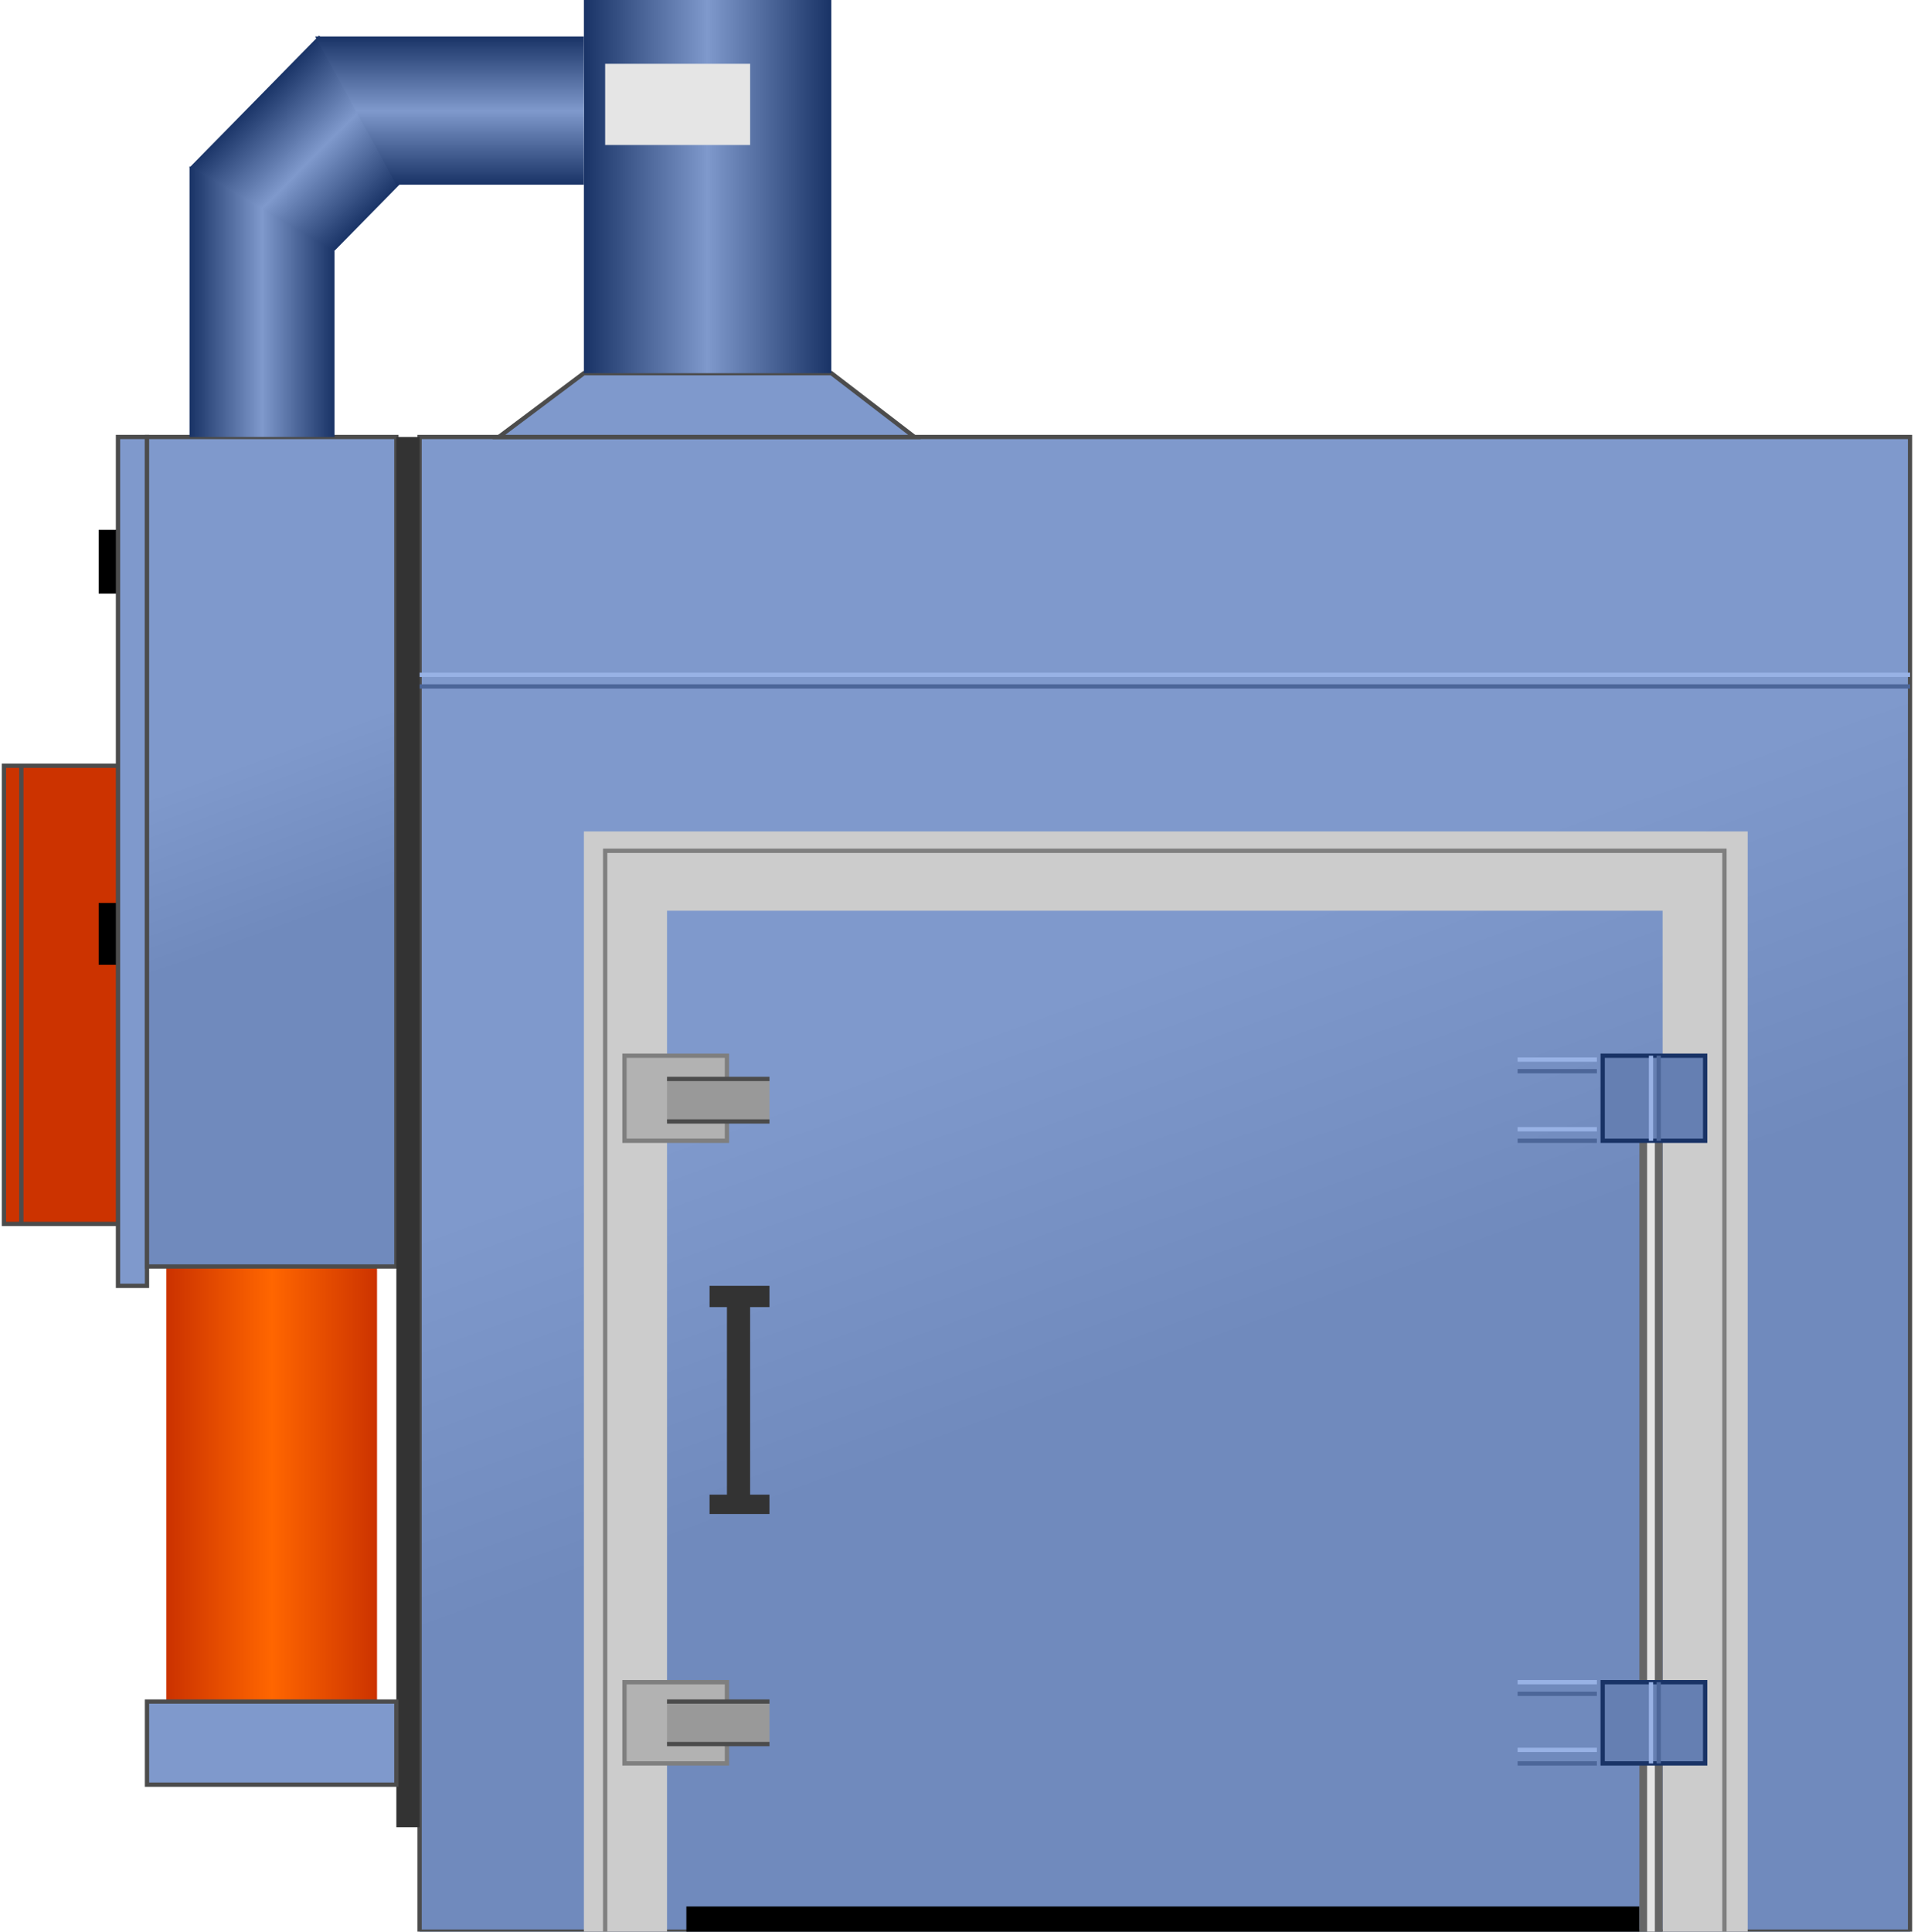 <svg version="1.1" xmlns="http://www.w3.org/2000/svg" xmlns:xlink="http://www.w3.org/1999/xlink" width="111px" height="112px" viewBox="0 0 111.039 112.5" enable-background="new 0 0 111.039 112.5" xml:space="preserve">
<g id="Group_Box">
	<path fill="#CC3300" stroke="#4C4C4C" stroke-width="0.25" d="M0.001,44.595h7.32v26.688h-7.32V44.595z" />
	<path fill="none" stroke="#4C4C4C" stroke-width="0.25" d="M1.014,71.283V44.595" />
</g>
<g id="Group_Cylinder">
	<linearGradient id="SVGID_1_" gradientUnits="userSpaceOnUse" x1="9.461" y1="86.43" x2="21.735" y2="86.43">
		<stop offset="0.01" style="stop-color:#CC3300" />
		<stop offset="0.5" style="stop-color:#FF6600" />
		<stop offset="1" style="stop-color:#CC3300" />
	</linearGradient>
	<path fill="url(#SVGID_1_)" d="M21.735,100.225H9.461v-27.59h12.274V100.225" />
</g>
<g id="Group_Oven">
	<linearGradient id="SVGID_2_" gradientUnits="userSpaceOnUse" x1="86.691" y1="121.36" x2="48.558" y2="16.589">
		<stop offset="0" style="stop-color:#708ABD" />
		<stop offset="0.41" style="stop-color:#708ABD" />
		<stop offset="0.61" style="stop-color:#7F99CC" />
		<stop offset="1" style="stop-color:#7F99CC" />
	</linearGradient>
	<path fill="url(#SVGID_2_)" stroke="#4C4C4C" stroke-width="0.25" d="M24.213,25.45h86.824v87.05H24.213V25.45z" />
</g>
<g id="Group_Door">
	<path fill="#CCCCCC" d="M33.785,48.423h67.793V112.5h-4.955V53.041H38.628V112.5h-4.843V48.423z" />
	<path d="M39.754,111.036h55.518v1.464H39.754V111.036z" />
	<path fill="none" stroke="#7F7F7F" stroke-width="0.25" d="M35.024,112.5V49.55h65.202v62.95" />
</g>
<g id="Group_Handle">
	<path fill="#333333" d="M41.105,74.887h3.49v1.239h-1.126V87.05h1.126v1.126h-3.49V87.05h1.013V76.126h-1.013V74.887z" />
</g>
<g id="Group_Clamp1">
	<path fill="#B2B2B2" stroke="#7F7F7F" stroke-width="0.25" d="M36.15,61.486h5.968v4.955H36.15V61.486z" />
	<path fill="#999999" d="M38.628,62.838h5.968v2.478h-5.968V62.838z" />
	<path fill="none" stroke="#4C4C4C" stroke-width="0.25" d="M38.628,65.315h5.968" />
	<path fill="none" stroke="#4C4C4C" stroke-width="0.25" d="M38.628,62.838h5.968" />
	<path fill="#B2B2B2" stroke="#7F7F7F" stroke-width="0.25" d="M36.15,97.973h5.968v4.73H36.15V97.973z" />
	<path fill="#999999" d="M38.628,99.1h5.968v2.477h-5.968V99.1z" />
	<path fill="none" stroke="#4C4C4C" stroke-width="0.25" d="M38.628,101.576h5.968" />
	<path fill="none" stroke="#4C4C4C" stroke-width="0.25" d="M38.628,99.1h5.968" />
</g>
<g id="Group_Clamp2">
	<path fill="none" stroke="#4C6699" stroke-width="0.25" d="M92.794,66.441h-4.617" />
	<path fill="none" stroke="#98B2E5" stroke-width="0.25" d="M92.794,65.766h-4.617" />
	<path fill="none" stroke="#4C6699" stroke-width="0.25" d="M92.794,62.387h-4.617" />
	<path fill="none" stroke="#98B2E5" stroke-width="0.25" d="M92.794,61.712h-4.617" />
	<path fill="none" stroke="#4C6699" stroke-width="0.25" d="M92.794,102.703h-4.617" />
	<path fill="none" stroke="#98B2E5" stroke-width="0.25" d="M92.794,101.914h-4.617" />
	<path fill="none" stroke="#4C6699" stroke-width="0.25" d="M92.794,98.648h-4.617" />
	<path fill="none" stroke="#98B2E5" stroke-width="0.25" d="M92.794,97.973h-4.617" />
	<path fill="#666666" d="M95.271,66.441h1.352V112.5h-1.352V66.441z" />
	<path fill="#E5E5E5" d="M95.721,66.441h0.451V112.5h-0.451V66.441z" />
	<path fill="#657FB2" stroke="#193366" stroke-width="0.25" d="M93.132,61.486H99.1v4.955h-5.969V61.486z" />
	<path fill="#657FB2" stroke="#193366" stroke-width="0.25" d="M93.132,97.973H99.1v4.73h-5.969V97.973z" />
	<path fill="none" stroke="#4C6699" stroke-width="0.25" d="M96.397,97.973v4.73" />
	<path fill="none" stroke="#98B2E5" stroke-width="0.25" d="M95.947,97.973v4.73" />
	<path fill="none" stroke="#4C6699" stroke-width="0.25" d="M96.397,61.486v4.955" />
	<path fill="none" stroke="#98B2E5" stroke-width="0.25" d="M95.947,61.486v4.955" />
</g>
<g id="Group_Oven_Parts">
	<path d="M5.519,52.59h1.802v3.604H5.519V52.59z" />
	<path d="M5.519,30.856h1.802v3.716H5.519V30.856z" />
	<path fill="none" stroke="#4C6699" stroke-width="0.25" d="M8.335,73.762V25.45" />
	<path fill="none" stroke="#98B2E5" stroke-width="0.25" d="M9.123,73.762V25.45" />
	<path fill="#7F99CC" stroke="#4C4C4C" stroke-width="0.25" d="M6.645,25.45h1.689v49.437H6.645V25.45z" />
	<linearGradient id="SVGID_3_" gradientUnits="userSpaceOnUse" x1="24.211" y1="73.269" x2="6.984" y2="25.941">
		<stop offset="0" style="stop-color:#708ABD" />
		<stop offset="0.41" style="stop-color:#708ABD" />
		<stop offset="0.61" style="stop-color:#7F99CC" />
		<stop offset="1" style="stop-color:#7F99CC" />
	</linearGradient>
	<path fill="url(#SVGID_3_)" stroke="#4C4C4C" stroke-width="0.25" d="M22.861,25.45H8.335v48.312h14.526V25.45z" />
	<path fill="none" stroke="#4C6699" stroke-width="0.25" d="M111.037,39.978H24.213" />
	<path fill="none" stroke="#98B2E5" stroke-width="0.25" d="M111.037,39.302H24.213" />
	<path fill="#333333" d="M22.861,25.45h1.352v80.969h-1.352V25.45z" />
	<path fill="#7F99CC" stroke="#4C4C4C" stroke-width="0.25" d="M22.861,103.941H8.335V99.1h14.526V103.941z" />
	<path fill="#7F99CC" stroke="#4C4C4C" stroke-width="0.25" d="M28.83,25.45l4.955-3.716h14.414l4.843,3.716H28.83z" />
</g>
<g id="Group_Inlet">
	<linearGradient id="SVGID_4_" gradientUnits="userSpaceOnUse" x1="33.785" y1="10.867" x2="48.199" y2="10.867">
		<stop offset="0" style="stop-color:#193366" />
		<stop offset="0.5" style="stop-color:#7F99CC" />
		<stop offset="1" style="stop-color:#193366" />
	</linearGradient>
	<path fill="url(#SVGID_4_)" d="M48.199,0H33.785v21.734h14.414V0z" />
	<linearGradient id="SVGID_5_" gradientUnits="userSpaceOnUse" x1="21.321" y1="12.579" x2="14.587" y2="5.845">
		<stop offset="0" style="stop-color:#193366" />
		<stop offset="0.5" style="stop-color:#7F99CC" />
		<stop offset="1" style="stop-color:#193366" />
	</linearGradient>
	<path fill="url(#SVGID_5_)" d="M18.357,2.073l-7.545,7.685l6.644,6.683l7.658-7.797L18.357,2.073z" />
	<linearGradient id="SVGID_6_" gradientUnits="userSpaceOnUse" x1="10.812" y1="17.567" x2="19.258" y2="17.567">
		<stop offset="0" style="stop-color:#193366" />
		<stop offset="0.5" style="stop-color:#7F99CC" />
		<stop offset="1" style="stop-color:#193366" />
	</linearGradient>
	<path fill="url(#SVGID_6_)" d="M10.812,9.685V25.45h8.445V14.64L10.812,9.685z" />
	<linearGradient id="SVGID_7_" gradientUnits="userSpaceOnUse" x1="25.958" y1="10.758" x2="25.958" y2="2.126">
		<stop offset="0" style="stop-color:#193366" />
		<stop offset="0.5" style="stop-color:#7F99CC" />
		<stop offset="1" style="stop-color:#193366" />
	</linearGradient>
	<path fill="url(#SVGID_7_)" d="M18.132,2.125h15.653v8.633H22.861L18.132,2.125z" />
</g>
<g id="Group_Label">
	<path fill="#E5E5E5" d="M43.469,3.716h-8.445v4.729h8.445V3.716z" />
</g>
</svg>